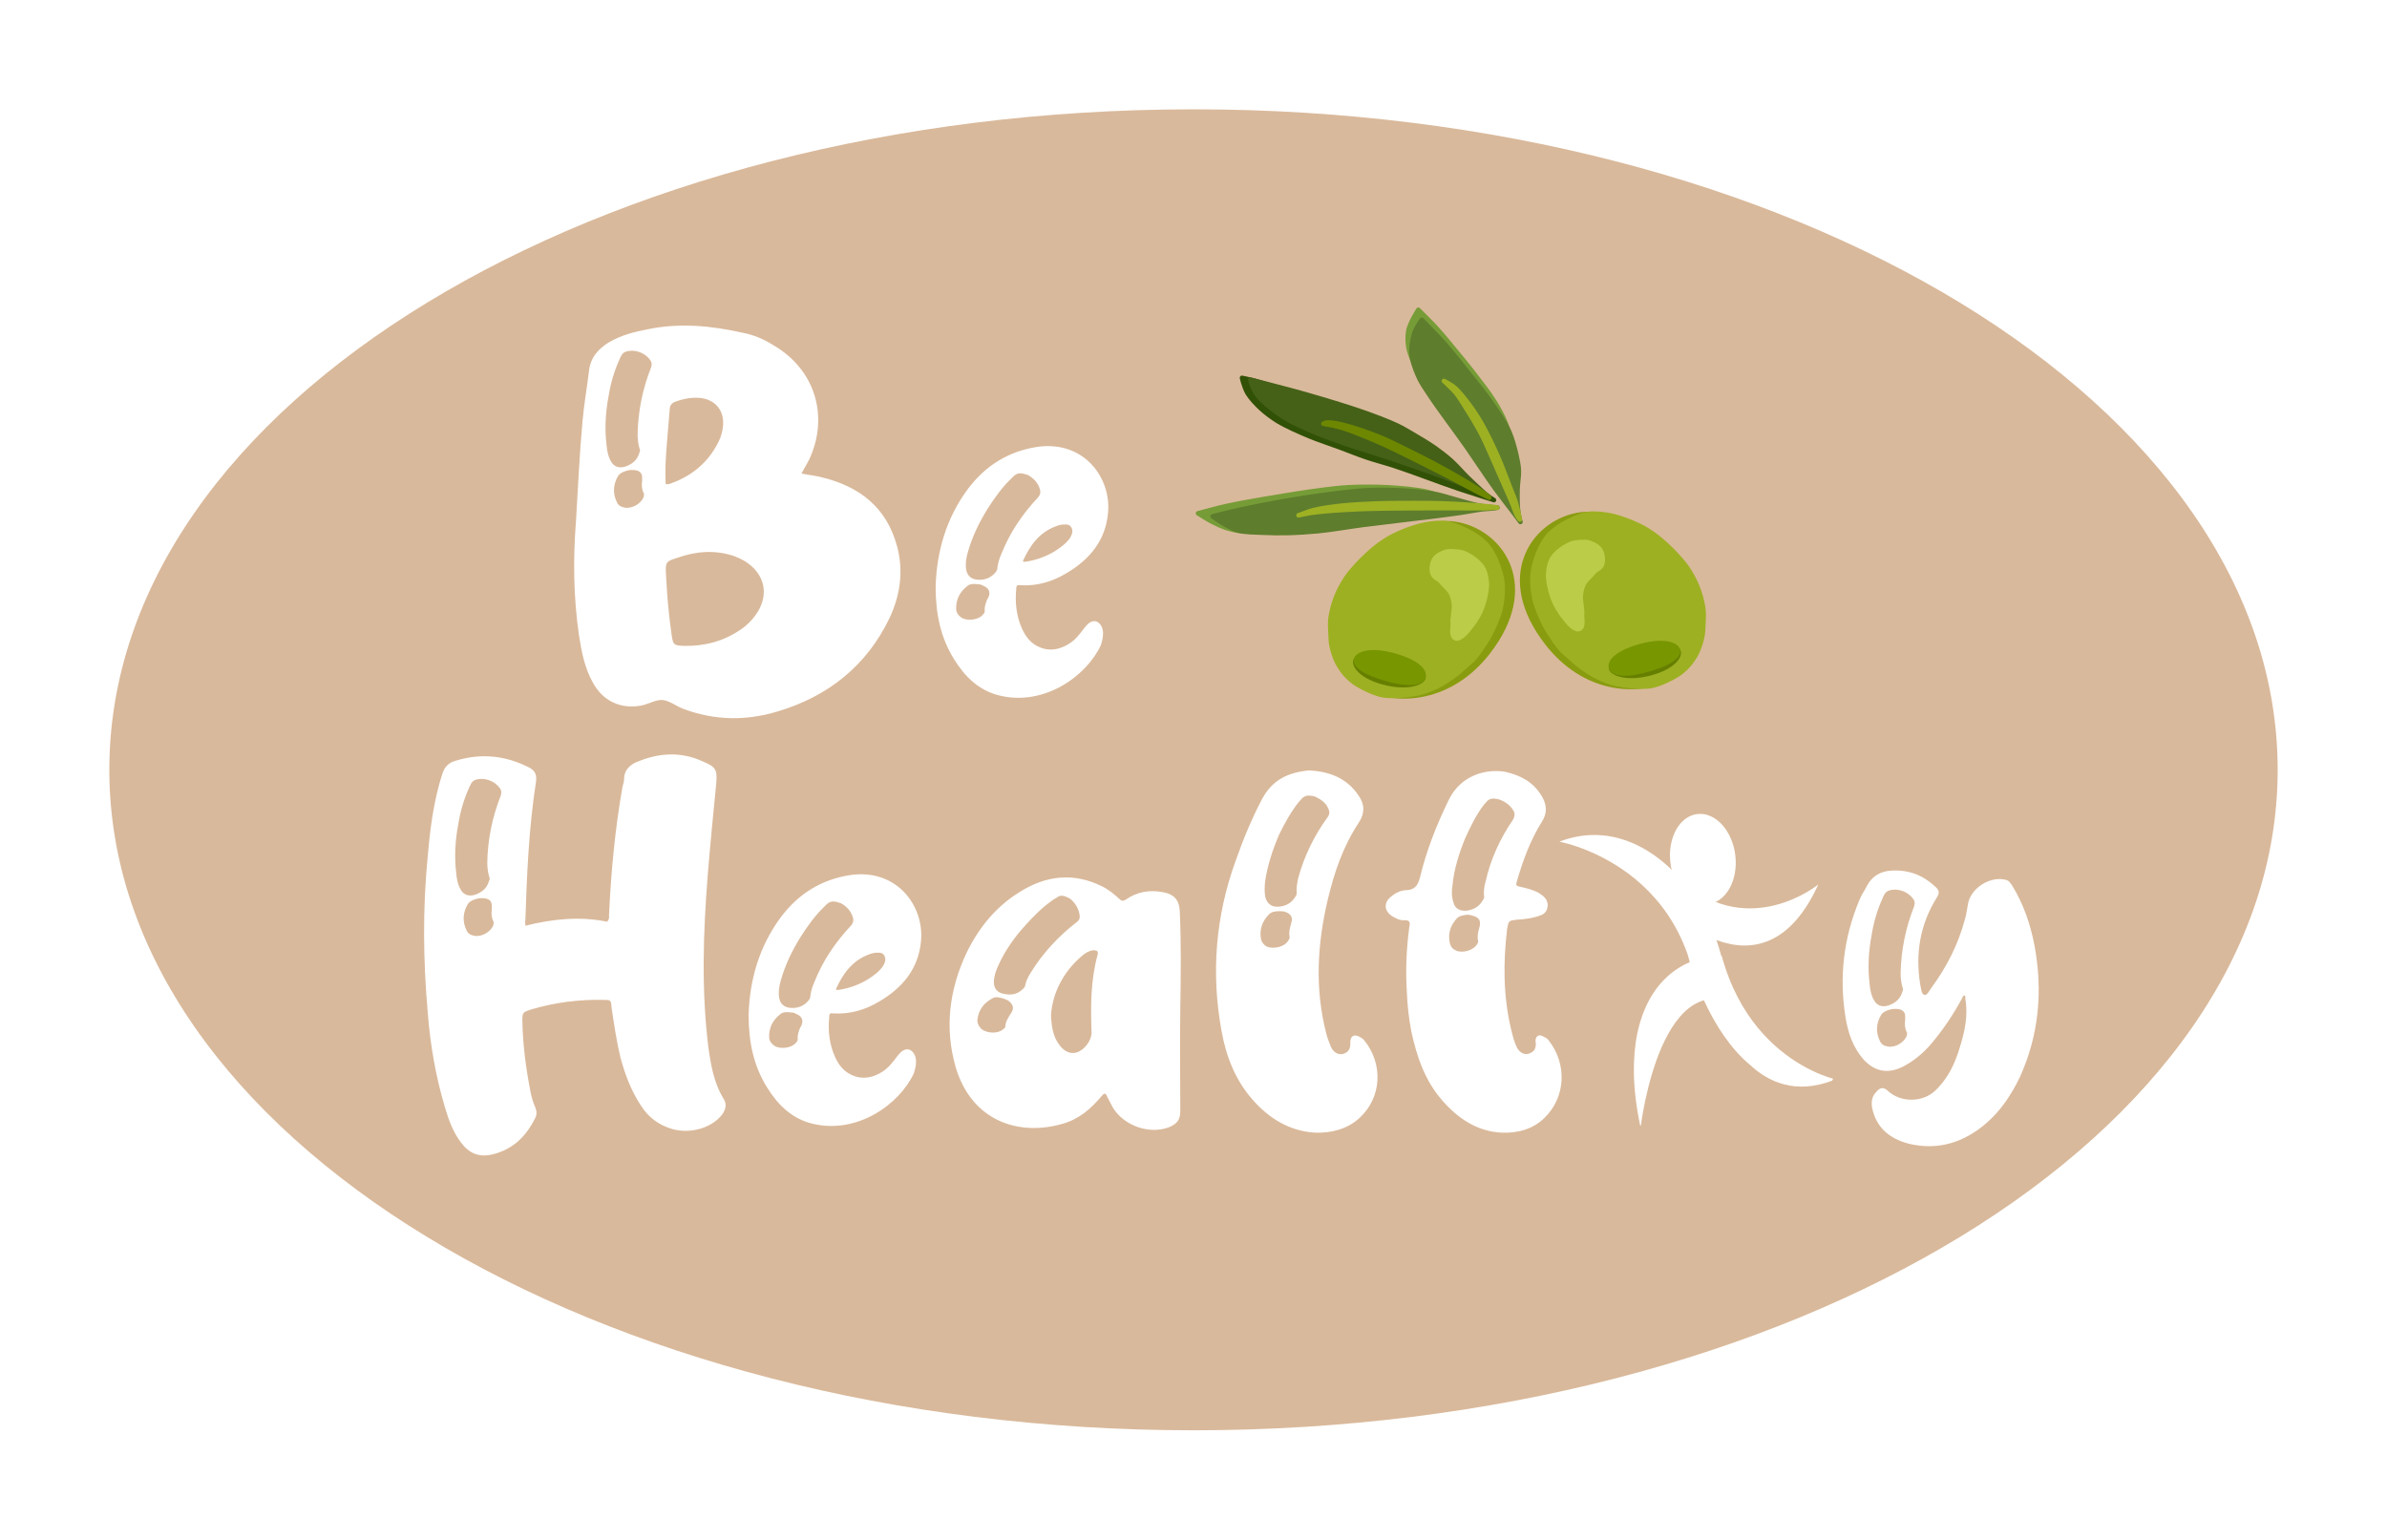 <svg width="524" height="338" viewBox="0 0 524 338" fill="none" xmlns="http://www.w3.org/2000/svg">
<g filter="url(#filter0_if_47_725)">
<path d="M262 314C393.444 314 500 249.081 500 169C500 88.919 393.444 24 262 24C130.556 24 24 88.919 24 169C24 249.081 130.556 314 262 314Z" fill="#D9B99B"/>
</g>
<g filter="url(#filter1_i_47_725)">
<path d="M177.59 99.98C182.1 90.41 178.91 80.07 169.78 74.79C167.69 73.47 165.38 72.48 162.96 72.04C156.14 70.5 149.21 69.84 142.28 71.27C139.31 71.82 136.34 72.59 133.7 74.13C131.39 75.56 129.63 77.43 129.3 80.4C128.86 84.14 128.2 87.77 127.87 91.51C127.21 98.77 126.88 106.14 126.44 113.4C125.78 121.76 125.89 130.12 127.1 138.48C127.65 142 128.31 145.52 130.07 148.71C132.27 152.89 136.23 154.76 140.85 153.88C142.39 153.55 144.04 152.56 145.47 152.67C147.12 152.89 148.55 154.1 150.09 154.65C156.91 157.18 163.73 157.29 170.66 155.2C181.77 151.9 190.24 145.19 195.3 134.63C197.61 129.68 198.38 124.4 196.95 119.01C194.64 110.32 188.59 105.7 180.12 103.72C178.8 103.39 177.48 103.28 175.94 102.95L177.59 99.98ZM146.24 125.83C146.02 122.31 146.02 122.31 148.77 121.43C152.84 120 157.02 119.67 161.2 121.1C162.3 121.54 163.29 121.98 164.17 122.64C167.8 125.28 168.68 129.24 166.48 133.09C165.49 134.74 164.17 136.17 162.52 137.27C158.78 139.8 154.6 140.9 150.09 140.79C147.89 140.68 147.78 140.57 147.45 138.48C147.12 136.28 146.9 134.19 146.68 131.99C146.46 129.79 146.35 127.48 146.24 125.83ZM146.13 105.26C145.91 100.97 146.35 97.01 146.68 92.94L147.01 88.98C147.01 87.99 147.45 87.44 148.44 87.11C149.98 86.56 151.63 86.23 153.39 86.34C157.02 86.56 159.22 89.2 158.67 92.94C158.56 93.71 158.34 94.48 158.12 95.14C155.92 100.2 152.07 103.5 146.9 105.26C146.68 105.37 146.46 105.26 146.13 105.26ZM138.98 76C140.3 76.11 141.62 76.66 142.61 77.87C143.05 78.42 143.16 78.86 142.94 79.63C141.07 84.36 140.08 89.2 139.97 94.26C139.97 95.36 140.08 96.46 140.41 97.56C140.63 97.89 140.41 98.22 140.3 98.55C139.86 99.98 138.87 100.86 137.33 101.41C136.01 101.85 134.8 101.52 134.14 100.31C133.48 99.21 133.26 97.89 133.15 96.68C132.71 93.05 132.93 89.53 133.59 86.01C134.03 83.26 134.8 80.51 136.01 77.87C136.01 77.76 136.12 77.54 136.23 77.43C136.67 76.22 137.55 76 138.98 76ZM140.96 104.16V104.6C140.85 105.48 140.85 106.36 141.29 107.24C141.51 107.57 141.29 107.9 141.29 108.12C140.74 109.55 138.76 110.76 137.11 110.43C136.34 110.32 135.79 109.99 135.46 109.33C134.47 107.35 134.58 105.37 135.68 103.5C136.12 102.84 136.89 102.51 137.77 102.29C138.1 102.18 138.54 102.18 138.87 102.18C140.41 102.18 141.07 102.84 140.96 104.16ZM205.393 127.81C205.393 133.75 206.493 139.03 209.463 143.76C211.773 147.5 214.853 150.58 219.363 151.68C229.153 154.1 238.503 147.5 241.693 140.57C241.913 139.8 242.133 139.03 242.133 138.26C242.243 136.94 241.583 135.73 240.593 135.4C239.383 135.18 238.723 136.06 238.063 136.83C237.073 138.15 236.083 139.47 234.653 140.35C232.673 141.56 230.473 142.11 228.053 141.01C226.293 140.24 225.193 138.81 224.423 137.16C223.103 134.3 222.773 131.22 223.103 128.14C223.103 127.48 223.433 127.37 223.983 127.48C227.613 127.7 231.023 126.71 234.103 124.84C239.163 121.87 242.683 117.69 243.233 111.64C244.003 104.05 238.063 95.58 227.613 97.12C221.343 98.11 216.393 101.19 212.543 106.25C207.703 112.74 205.613 120.11 205.393 127.81ZM224.533 122.2C226.073 118.79 228.163 115.82 231.903 114.5C232.343 114.28 232.783 114.28 233.113 114.17C233.883 114.17 234.763 113.95 235.203 114.83C235.643 115.6 235.313 116.37 234.873 117.14C233.993 118.35 232.783 119.23 231.573 120C229.593 121.21 227.393 121.98 225.193 122.31C224.973 122.31 224.863 122.42 224.533 122.2ZM225.633 103.28C226.843 103.94 227.833 104.93 228.273 106.36C228.493 107.02 228.383 107.57 227.943 108.12C224.423 111.86 221.673 115.93 219.803 120.66C219.363 121.65 219.033 122.75 218.923 123.85C218.923 124.18 218.703 124.4 218.483 124.73C217.493 125.83 216.283 126.38 214.633 126.27C213.203 126.16 212.323 125.39 212.103 124.07C211.883 122.75 212.103 121.54 212.433 120.33C213.423 116.81 214.963 113.62 216.833 110.65C218.373 108.23 220.023 105.92 222.113 103.94C222.223 103.83 222.333 103.72 222.443 103.61C223.433 102.62 224.313 102.84 225.633 103.28ZM216.943 130.23L216.723 130.56C216.393 131.44 216.063 132.21 216.173 133.2C216.173 133.53 215.953 133.75 215.733 133.97C214.853 135.07 212.433 135.4 211.113 134.63C210.453 134.19 210.013 133.64 209.903 132.87C209.793 130.67 210.673 128.91 212.433 127.59C212.983 127.15 213.863 127.15 214.633 127.26C215.073 127.26 215.513 127.37 215.843 127.59C217.163 128.14 217.493 129.02 216.943 130.23Z" fill="white"/>
</g>
<g filter="url(#filter2_i_47_725)">
<path d="M115.33 202.23C115.33 201.68 115.22 201.35 115.33 201.02C115.66 190.9 116.1 180.78 117.64 170.77C117.86 169.34 117.64 168.35 116.32 167.58C111.04 164.83 105.54 164.28 99.93 166.04C98.39 166.48 97.51 167.47 97.07 169.01C96.85 169.67 96.63 170.44 96.41 171.21C94.98 176.49 94.32 181.88 93.88 187.16C92.78 198.49 92.89 209.82 93.88 221.04C94.43 228.3 95.64 235.34 97.73 242.27C98.5 244.91 99.49 247.55 101.14 249.75C103.01 252.28 105.21 253.16 108.29 252.39C112.58 251.29 115.44 248.54 117.42 244.58C117.86 243.81 117.86 243.04 117.53 242.16C116.98 240.95 116.65 239.74 116.43 238.53C115.44 233.47 114.78 228.41 114.67 223.24C114.67 221.26 114.67 221.26 116.65 220.6C121.82 219.06 127.1 218.4 132.49 218.51C134.03 218.51 134.14 218.51 134.25 220.16C134.8 223.9 135.35 227.64 136.23 231.27C137.22 234.9 138.54 238.42 140.63 241.61C142.28 244.25 144.59 246.01 147.67 246.89C151.74 247.99 156.47 246.56 158.67 243.48C159.33 242.38 159.55 241.39 158.89 240.29C156.69 236.77 156.03 232.7 155.48 228.74C153.94 216.09 154.38 203.55 155.37 191.01C155.92 184.3 156.58 177.59 157.24 170.88C157.46 168.02 157.13 167.36 154.49 166.26C149.87 164.06 145.14 164.17 140.41 166.04C138.43 166.7 137 167.91 137 170.11C137 170.66 136.78 171.1 136.67 171.65C135.02 180.89 134.14 190.35 133.7 199.81C133.7 200.25 133.81 200.8 133.26 201.35C127.43 200.14 121.49 200.69 115.33 202.23ZM105.98 170C107.3 170.11 108.62 170.66 109.61 171.87C110.05 172.42 110.16 172.86 109.94 173.63C108.07 178.36 107.08 183.2 106.97 188.26C106.97 189.36 107.08 190.46 107.41 191.56C107.63 191.89 107.41 192.22 107.3 192.55C106.86 193.98 105.87 194.86 104.33 195.41C103.01 195.85 101.8 195.52 101.14 194.31C100.48 193.21 100.26 191.89 100.15 190.68C99.71 187.05 99.93 183.53 100.59 180.01C101.03 177.26 101.8 174.51 103.01 171.87C103.01 171.76 103.12 171.54 103.23 171.43C103.67 170.22 104.55 170 105.98 170ZM107.96 198.16V198.6C107.85 199.48 107.85 200.36 108.29 201.24C108.51 201.57 108.29 201.9 108.29 202.12C107.74 203.55 105.76 204.76 104.11 204.43C103.34 204.32 102.79 203.99 102.46 203.33C101.47 201.35 101.58 199.37 102.68 197.5C103.12 196.84 103.89 196.51 104.77 196.29C105.1 196.18 105.54 196.18 105.87 196.18C107.41 196.18 108.07 196.84 107.96 198.16ZM164.337 221.81C164.337 227.75 165.437 233.03 168.407 237.76C170.717 241.5 173.797 244.58 178.307 245.68C188.097 248.1 197.447 241.5 200.637 234.57C200.857 233.8 201.077 233.03 201.077 232.26C201.187 230.94 200.527 229.73 199.537 229.4C198.327 229.18 197.667 230.06 197.007 230.83C196.017 232.15 195.027 233.47 193.597 234.35C191.617 235.56 189.417 236.11 186.997 235.01C185.237 234.24 184.137 232.81 183.367 231.16C182.047 228.3 181.717 225.22 182.047 222.14C182.047 221.48 182.377 221.37 182.927 221.48C186.557 221.7 189.967 220.71 193.047 218.84C198.107 215.87 201.627 211.69 202.177 205.64C202.947 198.05 197.007 189.58 186.557 191.12C180.287 192.11 175.337 195.19 171.487 200.25C166.647 206.74 164.557 214.11 164.337 221.81ZM183.477 216.2C185.017 212.79 187.107 209.82 190.847 208.5C191.287 208.28 191.727 208.28 192.057 208.17C192.827 208.17 193.707 207.95 194.147 208.83C194.587 209.6 194.257 210.37 193.817 211.14C192.937 212.35 191.727 213.23 190.517 214C188.537 215.21 186.337 215.98 184.137 216.31C183.917 216.31 183.807 216.42 183.477 216.2ZM184.577 197.28C185.787 197.94 186.777 198.93 187.217 200.36C187.437 201.02 187.327 201.57 186.887 202.12C183.367 205.86 180.617 209.93 178.747 214.66C178.307 215.65 177.977 216.75 177.867 217.85C177.867 218.18 177.647 218.4 177.427 218.73C176.437 219.83 175.227 220.38 173.577 220.27C172.147 220.16 171.267 219.39 171.047 218.07C170.827 216.75 171.047 215.54 171.377 214.33C172.367 210.81 173.907 207.62 175.777 204.65C177.317 202.23 178.967 199.92 181.057 197.94C181.167 197.83 181.277 197.72 181.387 197.61C182.377 196.62 183.257 196.84 184.577 197.28ZM175.887 224.23L175.667 224.56C175.337 225.44 175.007 226.21 175.117 227.2C175.117 227.53 174.897 227.75 174.677 227.97C173.797 229.07 171.377 229.4 170.057 228.63C169.397 228.19 168.957 227.64 168.847 226.87C168.737 224.67 169.617 222.91 171.377 221.59C171.927 221.15 172.807 221.15 173.577 221.26C174.017 221.26 174.457 221.37 174.787 221.59C176.107 222.14 176.437 223.02 175.887 224.23ZM259.098 220.71C259.208 213.45 259.318 206.19 258.988 199.04C258.878 196.62 257.778 195.3 255.248 194.86C252.388 194.31 249.638 194.75 247.108 196.51C246.558 196.84 246.228 196.84 245.788 196.4C244.578 195.3 243.258 194.2 241.828 193.54C235.558 190.46 229.508 191.23 223.788 194.86C218.618 198.05 214.878 202.67 212.238 208.06C208.388 216.2 207.288 224.67 209.818 233.36C213.338 245.13 223.678 248.54 233.358 245.68C236.878 244.69 239.518 242.38 241.828 239.63C242.378 238.97 242.708 238.86 243.038 239.74C243.478 240.62 243.918 241.39 244.358 242.27C246.888 246.23 252.388 248.1 256.678 246.45C258.438 245.68 259.098 244.8 259.098 242.93C259.098 235.45 258.988 228.08 259.098 220.71ZM230.718 221.81C231.048 217.19 233.248 212.46 237.538 208.83C238.308 208.17 239.078 207.73 239.958 207.62C240.728 207.62 241.168 207.73 240.948 208.61C239.408 214.22 239.408 219.94 239.628 225.66C239.628 227.42 238.088 229.51 236.328 230.06C234.898 230.5 233.358 229.73 232.258 227.97C231.378 226.65 230.828 224.89 230.718 221.81ZM234.898 196.29C235.998 197.17 236.768 198.38 236.988 199.81C237.098 200.47 236.988 201.02 236.328 201.46C232.368 204.54 228.958 208.17 226.318 212.46C225.658 213.45 225.218 214.44 224.998 215.54C224.888 215.87 224.558 216.09 224.338 216.31C223.238 217.3 221.918 217.52 220.378 217.19C218.948 216.97 218.178 215.98 218.178 214.66C218.178 213.34 218.618 212.13 219.168 210.92C220.598 207.73 222.688 204.76 225.108 202.12C226.978 200.03 228.958 198.05 231.378 196.4C231.488 196.29 231.598 196.29 231.818 196.18C232.808 195.3 233.688 195.63 234.898 196.29ZM221.918 221.48L221.698 221.81C221.258 222.58 220.708 223.35 220.708 224.34C220.708 224.67 220.378 224.78 220.158 225C219.058 225.99 216.638 225.88 215.428 224.89C214.878 224.34 214.548 223.68 214.548 223.02C214.768 220.71 215.978 219.17 217.848 218.18C218.508 217.74 219.388 217.96 220.158 218.18C220.598 218.29 220.928 218.51 221.258 218.62C222.468 219.5 222.688 220.38 221.918 221.48ZM287.402 168.13C282.562 168.57 279.262 170.33 277.062 174.4C274.752 178.8 272.882 183.31 271.232 188.04C266.832 200.14 265.842 212.68 268.152 225.33C269.142 230.83 271.122 236 274.862 240.29C278.492 244.47 283.002 247.33 288.722 247.66C292.242 247.77 295.762 246.89 298.402 244.47C303.352 239.96 303.682 232.59 299.502 227.42C299.172 226.98 298.732 226.76 298.292 226.54C297.192 225.99 296.422 226.54 296.422 227.75C296.532 229.29 295.982 230.06 294.772 230.39C293.782 230.61 292.682 230.06 292.132 228.74C291.802 227.86 291.362 226.87 291.142 225.88C288.612 216.09 289.162 206.3 291.472 196.51C292.902 190.46 294.882 184.74 298.292 179.57C299.612 177.59 299.612 175.61 298.292 173.74C295.652 169.67 291.582 168.35 287.402 168.13ZM288.612 173.85C289.822 174.4 291.032 175.17 291.582 176.49C291.912 177.15 291.912 177.7 291.472 178.36C288.502 182.43 286.302 186.94 284.982 191.78C284.762 192.88 284.542 193.98 284.652 195.08C284.652 195.52 284.432 195.74 284.212 196.07C283.442 197.28 282.232 197.94 280.692 198.05C279.262 198.16 278.272 197.5 277.832 196.18C277.502 194.97 277.612 193.65 277.722 192.44C278.272 188.92 279.372 185.51 280.802 182.21C282.012 179.68 283.442 177.15 285.202 174.95C285.312 174.84 285.422 174.73 285.532 174.62C286.302 173.52 287.292 173.52 288.612 173.85ZM283.442 201.68L283.332 202.12C283.112 202.89 282.892 203.77 283.112 204.76C283.112 205.09 282.892 205.31 282.782 205.53C282.012 206.85 279.702 207.4 278.162 206.85C277.502 206.52 277.062 205.97 276.842 205.31C276.402 203.11 277.062 201.24 278.602 199.7C279.152 199.15 280.032 199.04 280.802 199.04C281.242 199.04 281.682 199.04 282.012 199.15C283.442 199.59 283.882 200.47 283.442 201.68ZM339.978 227.42C339.758 227.09 339.428 226.87 338.988 226.65C338.548 226.43 338.108 226.1 337.558 226.43C337.118 226.76 337.008 227.31 337.118 227.86C337.228 228.74 337.008 229.51 336.348 229.95C335.138 230.83 333.818 230.39 333.048 229.07C332.388 227.75 332.058 226.32 331.728 225C329.968 217.63 329.968 210.26 330.848 202.89C331.178 201.13 331.178 201.13 332.938 200.91C334.808 200.8 336.678 200.58 338.548 199.81C339.318 199.37 339.648 198.82 339.758 197.83C339.758 196.4 338.878 195.74 337.888 195.08C336.568 194.31 335.028 193.98 333.598 193.65C332.938 193.54 332.718 193.32 332.938 192.66C334.258 188.04 335.908 183.53 338.438 179.46C339.758 177.48 339.538 175.61 338.438 173.74C336.568 170.66 333.818 169.23 330.518 168.46C326.338 167.69 320.618 169.12 317.978 174.73C315.338 180.12 313.138 185.73 311.708 191.67C311.268 193.32 310.608 194.31 308.848 194.42C307.418 194.42 306.208 195.08 305.108 196.07C303.788 197.28 303.898 198.93 305.438 200.03C306.318 200.58 307.308 201.13 308.408 201.02C309.398 201.02 309.618 201.46 309.398 202.34C308.738 207.18 308.518 212.02 308.848 216.97C308.958 219.83 309.288 222.69 309.838 225.55C311.048 231.05 312.808 236.22 316.548 240.51C320.068 244.58 324.358 247.44 329.748 247.66C333.268 247.77 336.568 246.89 339.098 244.36C343.718 239.85 344.048 232.59 339.978 227.42ZM329.088 174.51C330.408 174.95 331.618 175.83 332.278 177.04C332.608 177.7 332.498 178.25 332.168 178.91C329.308 183.09 327.218 187.6 326.118 192.55C325.788 193.65 325.678 194.75 325.788 195.85C325.898 196.18 325.568 196.51 325.458 196.73C324.688 198.05 323.478 198.71 321.938 198.93C320.508 199.04 319.408 198.49 319.078 197.17C318.638 195.85 318.638 194.64 318.858 193.32C319.188 189.8 320.288 186.39 321.608 183.09C322.818 180.45 324.028 177.92 325.788 175.61C325.898 175.5 326.008 175.39 326.118 175.28C326.888 174.18 327.768 174.18 329.088 174.51ZM324.798 202.45L324.688 202.89C324.468 203.66 324.248 204.54 324.468 205.53C324.578 205.86 324.358 206.08 324.248 206.3C323.478 207.62 321.168 208.28 319.738 207.73C318.968 207.4 318.528 206.96 318.308 206.19C317.758 203.99 318.418 202.12 319.848 200.58C320.398 200.03 321.278 199.92 322.158 199.81C322.488 199.81 322.928 199.92 323.258 200.03C324.688 200.36 325.128 201.13 324.798 202.45ZM431.206 217.52C431.536 217.63 431.426 217.96 431.426 218.18C432.086 221.92 431.316 225.44 430.216 228.96C429.116 232.59 427.576 235.89 424.716 238.53C421.966 241.06 417.236 241.06 414.486 238.53C413.606 237.65 412.726 237.65 411.956 238.64C410.966 239.63 410.746 240.73 410.966 242.16C411.846 246.56 414.816 248.98 418.996 250.08C425.376 251.62 431.096 249.86 436.046 245.57C439.236 242.82 441.546 239.3 443.416 235.45C447.596 226.21 448.476 216.53 446.606 206.52C445.726 201.9 444.186 197.39 441.656 193.32C441.326 192.88 441.106 192.44 440.556 192.22C437.036 191.12 432.416 193.98 431.976 197.72C431.756 198.82 431.646 199.92 431.316 200.91C429.886 206.3 427.356 211.25 424.056 215.76C423.616 216.31 423.066 217.63 422.406 217.41C421.746 217.19 421.746 215.98 421.526 215.1C420.426 208.28 421.526 201.9 425.156 196.07C425.816 195.08 425.706 194.42 424.936 193.76C422.186 191.12 418.996 189.91 415.256 190.13C412.836 190.24 410.966 191.34 409.866 193.43C409.316 194.53 408.656 195.41 408.216 196.51C404.696 204.87 403.706 213.45 405.136 222.36C405.686 225.77 406.786 228.96 409.096 231.6C411.516 234.24 414.376 234.79 417.566 233.25C419.986 232.04 421.966 230.39 423.726 228.41C426.366 225.33 428.676 221.92 430.656 218.29C430.766 218.07 430.876 217.63 431.206 217.52ZM416.246 194.31C417.566 194.42 418.886 194.97 419.876 196.18C420.316 196.73 420.426 197.17 420.206 197.94C418.336 202.67 417.346 207.51 417.236 212.57C417.236 213.67 417.346 214.77 417.676 215.87C417.896 216.2 417.676 216.53 417.566 216.86C417.126 218.29 416.136 219.17 414.596 219.72C413.276 220.16 412.066 219.83 411.406 218.62C410.746 217.52 410.526 216.2 410.416 214.99C409.976 211.36 410.196 207.84 410.856 204.32C411.296 201.57 412.066 198.82 413.276 196.18C413.276 196.07 413.386 195.85 413.496 195.74C413.936 194.53 414.816 194.31 416.246 194.31ZM418.226 222.47V222.91C418.116 223.79 418.116 224.67 418.556 225.55C418.776 225.88 418.556 226.21 418.556 226.43C418.006 227.86 416.026 229.07 414.376 228.74C413.606 228.63 413.056 228.3 412.726 227.64C411.736 225.66 411.846 223.68 412.946 221.81C413.386 221.15 414.156 220.82 415.036 220.6C415.366 220.49 415.806 220.49 416.136 220.49C417.676 220.49 418.336 221.15 418.226 222.47Z" fill="white"/>
</g>
<g filter="url(#filter3_i_47_725)">
<path d="M380.942 186.798C381.586 192.257 378.916 197.038 374.981 197.475C371.044 197.912 367.331 193.839 366.687 188.38C366.043 182.919 368.711 178.14 372.648 177.703C376.584 177.267 380.298 181.338 380.942 186.798Z" fill="white"/>
<path d="M395.448 232.792C398.686 234.681 401.345 235.526 402.424 235.82C402.389 235.881 402.354 235.943 402.319 236.004C402.31 236.02 402.3 236.035 402.291 236.051C402.253 236.119 402.213 236.186 402.174 236.252C398.307 237.705 394.842 237.87 391.75 237.086C388.914 236.366 386.393 234.847 384.169 232.787C379.947 229.263 376.549 224.068 374.048 218.591C367.412 220.517 363.735 230.21 361.855 237.644C360.83 241.697 360.34 245.079 360.197 246.166C360.146 246.13 360.097 246.094 360.048 246.056C359.182 241.957 358.743 238.173 358.677 234.717C358.429 221.757 363.433 213.404 370.947 210.23C370.775 209.644 370.615 209.064 370.467 208.49L370.46 208.493C365.75 195.113 355.632 188.752 348.899 185.896C345.055 184.265 342.315 183.776 342.315 183.776C345.057 182.719 347.742 182.263 350.331 182.308C357.819 182.433 364.51 186.729 369.512 192.662C384.28 205.317 399.159 193.179 399.159 193.179C393.075 206.505 384.609 208.28 376.795 205.379C377.159 206.405 377.474 207.43 377.737 208.448L377.742 208.446C377.772 208.562 377.803 208.679 377.834 208.794C377.854 208.793 377.874 208.792 377.894 208.792L377.933 208.97L377.988 208.948C381.654 222.395 389.521 229.339 395.448 232.792Z" fill="white"/>
</g>
<path fill-rule="evenodd" clip-rule="evenodd" d="M315.272 71.986C314.15 70.76 312.526 69.196 311.349 68C311.349 68 310.308 69.708 309.957 70.468C309.661 71.109 309.277 71.977 309.156 72.65C308.95 73.798 308.999 75.366 309.24 76.51C309.568 78.063 310.456 80.085 311.349 81.508C311.935 82.442 312.975 83.59 313.795 84.418C317.476 88.135 322.494 93.273 327.627 95.844C328.73 96.396 330.476 96.749 331.697 97.137C331.341 95.849 331.008 94.103 330.51 92.841C329.944 91.407 328.925 89.555 328.083 88.199C326.809 86.146 324.743 83.547 323.231 81.587C322.219 80.276 320.807 78.556 319.742 77.269C318.424 75.673 316.688 73.534 315.272 71.986Z" fill="#769C37"/>
<path d="M311.349 68C312.526 69.196 314.15 70.76 315.272 71.986C316.688 73.534 318.424 75.673 319.742 77.269C320.807 78.556 322.219 80.276 323.231 81.587C324.743 83.547 326.809 86.146 328.083 88.199C328.925 89.555 329.944 91.407 330.51 92.841C331.008 94.103 331.341 95.849 331.697 97.137C330.476 96.749 328.73 96.396 327.627 95.844C322.494 93.273 317.476 88.135 313.795 84.418C312.975 83.59 311.935 82.442 311.349 81.508C310.456 80.085 309.568 78.063 309.24 76.51C308.999 75.366 308.95 73.798 309.156 72.65C309.277 71.977 309.661 71.109 309.957 70.468C310.308 69.708 311.349 68 311.349 68Z" stroke="#769C37" stroke-linecap="round" stroke-linejoin="round"/>
<path fill-rule="evenodd" clip-rule="evenodd" d="M272.912 83.957C272.814 83.658 272.729 83.252 272.65 82.949C272.651 82.949 274.598 83.37 275.414 83.593C279.726 84.775 285.306 86.686 289.419 88.215C292.95 89.528 297.637 91.342 300.921 92.977C305.533 95.273 311.067 98.972 315.347 101.605C317.197 102.743 319.655 104.27 321.454 105.452C322.597 106.203 324.06 107.255 325.198 108.009C326.016 108.552 327.131 109.255 327.959 109.789C325.618 109.034 322.478 108.059 320.154 107.274C315.888 105.834 310.345 103.673 306.058 102.266C304.221 101.664 301.696 100.996 299.87 100.376C298.103 99.776 295.826 98.852 294.088 98.208C292.095 97.469 289.369 96.583 287.428 95.768C285.265 94.86 282.382 93.612 280.459 92.438C279.224 91.685 277.72 90.544 276.721 89.616C275.74 88.703 274.535 87.404 273.883 86.339C273.468 85.66 273.149 84.683 272.912 83.957Z" fill="#315106"/>
<path d="M272.65 82.949C272.729 83.252 272.814 83.658 272.912 83.957C273.149 84.683 273.468 85.66 273.883 86.339C274.535 87.404 275.74 88.703 276.721 89.616C277.72 90.544 279.224 91.685 280.459 92.438C282.382 93.612 285.265 94.86 287.428 95.768C289.369 96.583 292.095 97.469 294.088 98.208C295.826 98.852 298.103 99.776 299.87 100.376C301.696 100.996 304.221 101.664 306.058 102.266C310.345 103.673 315.888 105.834 320.154 107.274C322.478 108.059 325.618 109.034 327.959 109.789C327.131 109.255 326.016 108.552 325.198 108.009C324.06 107.255 322.597 106.203 321.454 105.452C319.655 104.27 317.197 102.743 315.347 101.605C311.067 98.972 305.533 95.273 300.921 92.977C297.637 91.342 292.95 89.528 289.419 88.215C285.306 86.686 279.726 84.775 275.414 83.593C274.598 83.37 272.651 82.949 272.65 82.949Z" stroke="#315106" stroke-linecap="round" stroke-linejoin="round"/>
<path fill-rule="evenodd" clip-rule="evenodd" d="M269.074 111.124C267.228 111.537 264.822 112.22 263 112.69C263 112.69 265.032 113.995 265.974 114.483C266.894 114.959 268.163 115.564 269.189 115.9C269.98 116.159 271.087 116.44 271.942 116.533C274.097 116.767 277.027 116.477 279.195 116.322C287.101 115.755 297.598 114.478 305.301 113.03C308.395 112.448 312.586 111.681 315.42 110.582C316.133 110.305 316.959 109.78 317.619 109.437C316.335 109.002 314.687 108.296 313.34 107.987C310.812 107.407 307.265 107.133 304.629 106.982C302.01 106.831 298.494 106.842 295.875 106.982C294.205 107.07 291.997 107.338 290.346 107.547C286.51 108.032 281.438 108.866 277.645 109.517C275.061 109.961 271.614 110.557 269.074 111.124Z" fill="#769C37"/>
<path d="M263 112.69C264.822 112.22 267.228 111.537 269.074 111.124C271.614 110.557 275.061 109.961 277.645 109.517C281.438 108.866 286.51 108.032 290.346 107.547C291.997 107.338 294.205 107.07 295.875 106.982C298.494 106.842 302.01 106.831 304.629 106.982C307.265 107.133 310.812 107.407 313.34 107.987C314.687 108.296 316.335 109.002 317.619 109.437C316.959 109.78 316.133 110.305 315.42 110.582C312.586 111.681 308.395 112.448 305.301 113.03C297.598 114.478 287.101 115.755 279.195 116.322C277.027 116.477 274.097 116.767 271.942 116.533C271.087 116.44 269.98 116.159 269.189 115.9C268.163 115.564 266.894 114.959 265.974 114.483C265.032 113.995 263 112.69 263 112.69Z" stroke="#769C37" stroke-linecap="round" stroke-linejoin="round"/>
<path fill-rule="evenodd" clip-rule="evenodd" d="M317.171 75.533C315.728 73.898 313.63 71.809 312.112 70.213C312.112 70.213 310.985 71.854 310.681 72.608C310.22 73.748 309.925 75.34 309.855 76.531C309.816 77.194 309.886 78.084 310.02 78.74C310.301 80.109 310.993 81.895 311.627 83.196C312.079 84.126 312.881 85.306 313.463 86.195C315.88 89.882 319.523 94.636 322.066 98.276C323.947 100.969 326.317 104.614 328.25 107.286C329.494 109.005 331.268 111.25 332.549 112.954C332.916 113.443 333.402 114.098 333.768 114.587C333.632 114.003 333.399 113.229 333.315 112.639C333.096 111.086 333.111 108.996 333.138 107.434C333.16 106.157 333.487 104.46 333.421 103.184C333.372 102.214 333.117 100.929 332.896 99.972C332.525 98.367 331.968 96.222 331.268 94.679C330.347 92.652 328.572 90.105 327.251 88.206C325.932 86.309 323.939 83.877 322.479 82.04C320.917 80.074 318.856 77.441 317.171 75.533Z" fill="#5E7D2D"/>
<path d="M312.112 70.213C313.63 71.809 315.728 73.898 317.171 75.533C318.856 77.441 320.917 80.074 322.479 82.04C323.939 83.877 325.932 86.309 327.251 88.206C328.572 90.105 330.347 92.652 331.268 94.679C331.968 96.222 332.525 98.367 332.896 99.972C333.117 100.929 333.372 102.214 333.421 103.184C333.487 104.46 333.16 106.157 333.138 107.434C333.111 108.996 333.096 111.086 333.315 112.639C333.399 113.229 333.632 114.003 333.768 114.587C333.402 114.098 332.916 113.443 332.549 112.954C331.268 111.25 329.494 109.005 328.25 107.286C326.317 104.614 323.947 100.969 322.066 98.276C319.523 94.636 315.88 89.882 313.463 86.195C312.881 85.306 312.079 84.126 311.627 83.196C310.993 81.895 310.301 80.109 310.02 78.74C309.886 78.084 309.816 77.194 309.855 76.531C309.925 75.34 310.22 73.748 310.681 72.608C310.985 71.854 312.112 70.213 312.112 70.213Z" stroke="#5E7D2D" stroke-linecap="round" stroke-linejoin="round"/>
<path fill-rule="evenodd" clip-rule="evenodd" d="M286.732 86.595C283.094 85.547 278.16 84.319 274.486 83.344C274.486 83.344 274.618 84.01 274.722 84.287C275.022 85.085 275.526 86.142 276.098 86.851C277.411 88.481 279.826 90.333 281.757 91.568C283.638 92.771 286.524 94.012 288.674 94.928C290.709 95.795 293.544 96.786 295.669 97.522C298.34 98.447 301.994 99.524 304.683 100.418C307.146 101.237 310.413 102.356 312.847 103.222C314.589 103.842 316.911 104.674 318.62 105.345C320.075 105.916 322.018 106.681 323.405 107.341C324.513 107.868 325.896 108.676 326.964 109.248C326.504 108.838 325.883 108.296 325.43 107.882C324.4 106.941 323.045 105.675 322.06 104.707C321.008 103.674 319.761 102.207 318.65 101.209C317.642 100.304 316.191 99.164 315.044 98.358C313.619 97.356 311.568 96.144 310.028 95.242C309.088 94.692 307.839 93.951 306.834 93.471C304.735 92.47 301.749 91.366 299.5 90.568C295.751 89.239 290.604 87.71 286.732 86.595Z" fill="#456117"/>
<path d="M274.486 83.344C278.16 84.319 283.094 85.547 286.732 86.595C290.604 87.71 295.751 89.239 299.5 90.568C301.749 91.366 304.735 92.47 306.834 93.471C307.839 93.951 309.088 94.692 310.028 95.242C311.568 96.144 313.619 97.356 315.044 98.358C316.191 99.164 317.642 100.304 318.65 101.209C319.761 102.207 321.008 103.674 322.06 104.707C323.045 105.675 324.4 106.941 325.43 107.882C325.883 108.296 326.504 108.838 326.964 109.248C325.896 108.676 324.513 107.868 323.405 107.341C322.018 106.681 320.075 105.916 318.62 105.345C316.911 104.674 314.589 103.842 312.847 103.222C310.413 102.356 307.146 101.237 304.683 100.418C301.994 99.524 298.34 98.447 295.669 97.522C293.544 96.786 290.709 95.795 288.674 94.928C286.524 94.012 283.638 92.771 281.757 91.568C279.826 90.333 277.411 88.481 276.098 86.851C275.526 86.142 275.022 85.085 274.722 84.287C274.618 84.01 274.486 83.344 274.486 83.344Z" stroke="#456117" stroke-linecap="round" stroke-linejoin="round"/>
<path fill-rule="evenodd" clip-rule="evenodd" d="M269.419 112.539C268.447 112.769 267.17 113.118 266.206 113.366C266.206 113.367 268.032 114.666 268.899 115.143C269.732 115.601 270.867 116.224 271.84 116.482C273.341 116.881 275.522 116.864 277.11 116.944C278.762 117.028 280.973 117.056 282.628 117.017C284.658 116.97 287.363 116.802 289.378 116.604C292.342 116.313 296.232 115.63 299.178 115.246C301.528 114.94 304.67 114.572 307.025 114.286C309.186 114.025 312.073 113.695 314.232 113.423C316.187 113.176 318.794 112.847 320.739 112.559C322.175 112.347 324.061 111.956 325.507 111.784C326.266 111.693 327.299 111.686 328.054 111.575C328.257 111.546 328.521 111.483 328.721 111.443C327.58 111.323 326.038 111.243 324.917 111.044C323.238 110.745 321.111 110.062 319.485 109.63C318.22 109.295 316.575 108.747 315.277 108.493C313.421 108.13 310.874 107.869 308.964 107.74C306.361 107.564 302.862 107.502 300.253 107.625C296.852 107.785 292.368 108.41 289.018 108.878C285.468 109.374 280.772 110.187 277.273 110.859C274.899 111.315 271.754 111.984 269.419 112.539Z" fill="#5E7D2D"/>
<path d="M266.206 113.366C267.17 113.118 268.447 112.769 269.419 112.539C271.754 111.984 274.899 111.315 277.273 110.859C280.772 110.187 285.468 109.374 289.018 108.878C292.368 108.41 296.852 107.785 300.253 107.625C302.862 107.502 306.361 107.564 308.964 107.74C310.874 107.869 313.421 108.13 315.277 108.493C316.575 108.747 318.22 109.295 319.485 109.63C321.111 110.062 323.238 110.745 324.917 111.044C326.038 111.243 327.58 111.323 328.721 111.443C328.521 111.483 328.257 111.546 328.054 111.575C327.299 111.686 326.266 111.693 325.507 111.784C324.061 111.956 322.175 112.347 320.739 112.559C318.794 112.847 316.187 113.176 314.232 113.423C312.073 113.695 309.186 114.025 307.025 114.286C304.67 114.572 301.528 114.94 299.178 115.246C296.232 115.63 292.342 116.313 289.378 116.604C287.363 116.802 284.658 116.97 282.628 117.017C280.973 117.056 278.762 117.028 277.11 116.944C275.522 116.864 273.341 116.881 271.84 116.482C270.867 116.224 269.732 115.601 268.899 115.143C268.032 114.666 266.206 113.366 266.206 113.366Z" stroke="#5E7D2D" stroke-linecap="round" stroke-linejoin="round"/>
<path fill-rule="evenodd" clip-rule="evenodd" d="M319.533 86.182C318.855 85.37 317.739 84.397 316.97 83.633C316.97 83.633 318.521 84.445 319.072 84.886C320.306 85.871 321.484 87.473 322.384 88.644C323.295 89.829 324.362 91.473 325.092 92.727C326.386 94.952 327.825 98.01 328.846 100.314C329.718 102.28 330.68 104.949 331.46 106.937C331.823 107.862 332.362 109.084 332.664 110.02C332.897 110.741 333.124 111.715 333.295 112.445C333.407 112.923 333.63 114.042 333.63 114.042C332.71 113.03 332.362 111.345 331.836 110.185C330.663 107.597 329.195 104.123 328.032 101.533C327.186 99.647 326.13 97.112 325.162 95.26C324.188 93.398 322.713 90.968 321.562 89.164C320.984 88.258 320.244 87.033 319.533 86.182Z" fill="#9DB022"/>
<path d="M316.97 83.633C317.739 84.397 318.855 85.37 319.533 86.182C320.244 87.033 320.984 88.258 321.562 89.164C322.713 90.968 324.188 93.398 325.162 95.26C326.13 97.112 327.186 99.647 328.032 101.533C329.195 104.123 330.663 107.597 331.836 110.185C332.362 111.345 332.71 113.03 333.63 114.042C333.63 114.042 333.407 112.923 333.295 112.445C333.124 111.715 332.897 110.741 332.664 110.02C332.362 109.084 331.823 107.862 331.46 106.937C330.68 104.949 329.718 102.28 328.846 100.314C327.825 98.01 326.386 94.952 325.092 92.727C324.362 91.473 323.295 89.829 322.384 88.644C321.484 87.473 320.306 85.871 319.072 84.886C318.521 84.445 316.97 83.633 316.97 83.633Z" stroke="#9DB022" stroke-linecap="round" stroke-linejoin="round"/>
<path fill-rule="evenodd" clip-rule="evenodd" d="M292.213 93.326C291.709 93.219 291.024 93.115 290.515 93.024C290.515 93.024 290.854 92.838 291.024 92.801C291.477 92.703 292.129 92.765 292.595 92.817C294.113 92.988 296.033 93.579 297.456 94.011C299.476 94.624 302.077 95.609 303.972 96.415C305.044 96.871 306.402 97.566 307.432 98.071C309.592 99.128 312.464 100.546 314.571 101.661C316.329 102.591 318.635 103.872 320.336 104.86C321.386 105.469 322.775 106.293 323.78 106.944C324.606 107.478 325.723 108.183 326.455 108.788C326.609 108.916 326.928 109.24 326.928 109.24C326.963 109.17 326.728 109.156 326.644 109.117C323.858 107.819 320.368 105.832 317.66 104.443C315.7 103.437 313.079 102.103 311.097 101.122C308.827 99.997 305.808 98.486 303.48 97.431C302.402 96.943 300.943 96.32 299.833 95.874C298.345 95.275 296.365 94.46 294.803 93.979C294.044 93.746 293.001 93.494 292.213 93.326Z" fill="#6D8700"/>
<path d="M290.515 93.024C291.024 93.115 291.709 93.219 292.213 93.326C293.001 93.494 294.044 93.746 294.803 93.979C296.365 94.46 298.345 95.275 299.833 95.874C300.943 96.32 302.402 96.943 303.48 97.431C305.808 98.486 308.827 99.997 311.097 101.122C313.079 102.103 315.7 103.437 317.66 104.443C320.368 105.832 323.858 107.819 326.644 109.117C326.728 109.156 326.963 109.17 326.928 109.24C326.928 109.24 326.609 108.916 326.455 108.788C325.723 108.183 324.606 107.478 323.78 106.944C322.775 106.293 321.386 105.469 320.336 104.86C318.635 103.872 316.329 102.591 314.571 101.661C312.464 100.546 309.592 99.128 307.432 98.071C306.402 97.566 305.044 96.871 303.972 96.415C302.077 95.609 299.476 94.624 297.456 94.011C296.033 93.579 294.113 92.988 292.595 92.817C292.129 92.765 291.477 92.703 291.024 92.801C290.854 92.838 290.515 93.024 290.515 93.024Z" stroke="#6D8700" stroke-linecap="round" stroke-linejoin="round"/>
<path fill-rule="evenodd" clip-rule="evenodd" d="M288.332 111.988C287.303 112.25 286.031 112.788 285.045 113.13C285.045 113.13 286.994 112.707 287.848 112.585C290.75 112.172 294.692 111.955 297.64 111.807C301.038 111.635 305.583 111.611 308.989 111.573C312.493 111.535 317.166 111.559 320.67 111.557C322.369 111.555 324.637 111.606 326.335 111.557C327.03 111.536 327.952 111.447 328.647 111.432L328.193 111.328C326.77 111.221 324.887 110.989 323.464 110.883C321.283 110.719 318.368 110.557 316.178 110.489C314.495 110.436 312.248 110.434 310.564 110.435C307.994 110.436 304.566 110.436 301.999 110.535C299.71 110.623 296.654 110.774 294.387 111.028C292.551 111.234 290.09 111.541 288.332 111.988Z" fill="#9EB123"/>
<path d="M285.045 113.13C286.031 112.788 287.303 112.25 288.332 111.988C290.09 111.541 292.551 111.234 294.387 111.028C296.654 110.774 299.71 110.623 301.999 110.535C304.566 110.436 307.994 110.436 310.564 110.435C312.248 110.434 314.495 110.436 316.178 110.489C318.368 110.557 321.283 110.719 323.464 110.883C324.887 110.989 326.77 111.221 328.193 111.328L328.647 111.432C328.657 111.432 328.678 111.432 328.678 111.432C327.952 111.447 327.03 111.536 326.335 111.557C324.637 111.606 322.369 111.555 320.67 111.557C317.166 111.559 312.493 111.535 308.989 111.573C305.583 111.611 301.038 111.635 297.64 111.807C294.692 111.955 290.75 112.172 287.848 112.585C286.994 112.707 285.045 113.13 285.045 113.13Z" stroke="#9EB123" stroke-linecap="round" stroke-linejoin="round"/>
<path fill-rule="evenodd" clip-rule="evenodd" d="M345.96 113.129C353.193 111.621 360.569 116.201 366.841 127.89C373.076 139.51 371.764 146.288 365.438 149.26C359.209 152.186 347.779 151.767 339.542 141.089C328.452 126.712 336.424 115.117 345.96 113.129Z" fill="#899C0F" stroke="#899C0F" stroke-linecap="round" stroke-linejoin="round"/>
<path fill-rule="evenodd" clip-rule="evenodd" d="M348.748 112.825C349.98 112.651 352.137 112.86 353.52 113.154C356.156 113.714 359.46 115.065 361.596 116.352C364.538 118.123 367.626 121.214 369.61 123.621C370.543 124.754 371.494 126.395 372.104 127.646C372.616 128.697 373.123 130.146 373.423 131.242C373.654 132.089 373.881 133.235 373.958 134.098C374.021 134.807 374.009 135.081 373.947 136.466C373.857 138.502 373.863 138.907 373.644 139.937C373.417 141.001 372.964 142.409 372.451 143.416C372.014 144.273 371.276 145.378 370.587 146.137C369.986 146.799 369.066 147.635 368.244 148.147C366.7 149.108 364.124 150.323 362.416 150.609C360.445 150.94 356.948 150.612 354.722 150.132C353.438 149.856 351.846 149.205 350.725 148.659C349.439 148.033 347.9 147.003 346.809 146.195C345.977 145.578 345.014 144.651 344.253 143.984C343.873 143.651 343.344 143.22 342.995 142.868C342.754 142.626 342.663 142.532 342.257 142.026C341.421 140.986 341.312 140.758 340.939 140.203C340.37 139.356 339.617 138.22 339.166 137.334C338.283 135.6 337.23 133.232 336.838 131.399C336.444 129.559 336.242 127.038 336.572 125.191C336.98 122.904 338.077 119.836 339.658 117.856C340.458 116.854 341.941 115.705 343.176 114.992C344.669 114.131 347.134 113.052 348.748 112.825Z" fill="#9DB022" stroke="#9DB022" stroke-linecap="round" stroke-linejoin="round"/>
<path fill-rule="evenodd" clip-rule="evenodd" d="M360.84 144.671C365.788 143.309 367.667 142.082 368.312 142.732C369.053 143.479 367.963 146.309 362.241 147.807C356.785 149.234 353.758 147.637 353.689 146.751C353.627 145.966 356.039 145.992 360.84 144.671Z" fill="#667F00" stroke="#667F00" stroke-linecap="round" stroke-linejoin="round"/>
<path fill-rule="evenodd" clip-rule="evenodd" d="M359.493 142.035C364.946 140.385 367.772 141.418 368.286 142.558C368.765 143.618 367.429 145.269 362.362 146.819C357.059 148.441 354.417 147.927 353.772 146.86C353.126 145.79 354.171 143.646 359.493 142.035Z" fill="#789600" stroke="#789600" stroke-linecap="round" stroke-linejoin="round"/>
<path fill-rule="evenodd" clip-rule="evenodd" d="M349.095 119.22C349.813 119.545 351.78 120.021 351.837 122.737C351.882 124.889 350.527 124.775 349.879 125.613C349.281 126.387 348.16 127.284 347.707 128.112C347.325 128.812 347.105 129.827 347.019 130.581C346.875 131.844 347.398 133.537 347.289 134.802C347.202 135.812 347.805 137.823 346.517 138.125C346.023 138.241 345.229 137.601 345.034 137.465C344.596 137.16 343.494 135.79 342.939 135.025C342.376 134.247 341.715 133.171 341.324 132.336C340.922 131.476 340.526 130.291 340.315 129.394C340.071 128.358 339.788 126.954 339.868 125.905C339.95 124.84 340.212 123.378 340.859 122.428C341.516 121.465 342.87 120.339 344.083 119.755C344.855 119.383 344.946 119.151 346.976 119.011C348.395 118.914 348.812 119.092 349.095 119.22Z" fill="#BBCC48" stroke="#BBCC48" stroke-linecap="round" stroke-linejoin="round"/>
<path fill-rule="evenodd" clip-rule="evenodd" d="M320.247 115.165C312.991 113.639 305.532 118.199 299.213 129.926C292.955 141.54 294.308 148.315 300.626 151.296C306.886 154.25 318.419 153.868 326.712 143.125C337.811 128.748 329.779 117.169 320.247 115.165Z" fill="#899C0F" stroke="#899C0F" stroke-linecap="round" stroke-linejoin="round"/>
<path fill-rule="evenodd" clip-rule="evenodd" d="M317.439 114.863C316.198 114.689 314.026 114.897 312.632 115.192C309.979 115.752 306.651 117.101 304.497 118.39C301.539 120.159 298.424 123.25 296.424 125.659C295.485 126.791 294.526 128.433 293.912 129.684C293.396 130.735 292.886 132.184 292.583 133.28C292.35 134.128 292.122 135.273 292.044 136.136C291.98 136.845 291.993 137.119 292.055 138.504C292.146 140.54 292.14 140.945 292.361 141.975C292.589 143.04 293.046 144.448 293.562 145.454C294.002 146.312 294.746 147.417 295.44 148.175C296.046 148.837 296.974 149.673 297.8 150.185C299.357 151.148 301.952 152.362 303.67 152.648C305.657 152.978 309.178 152.651 311.421 152.171C312.714 151.894 314.318 151.244 315.447 150.698C316.742 150.072 318.293 149.042 319.392 148.233C320.23 147.616 321.201 146.69 321.967 146.023C322.35 145.689 322.883 145.258 323.235 144.906C323.477 144.664 323.569 144.57 323.978 144.065C324.819 143.025 324.93 142.797 325.306 142.241C325.879 141.394 326.637 140.259 327.092 139.372C327.981 137.639 329.042 135.27 329.437 133.437C329.833 131.597 330.037 129.076 329.705 127.229C329.293 124.941 328.186 121.872 326.596 119.894C325.789 118.891 324.294 117.742 323.052 117.031C321.547 116.168 319.063 115.09 317.439 114.863Z" fill="#9DB022" stroke="#9DB022" stroke-linecap="round" stroke-linejoin="round"/>
<path fill-rule="evenodd" clip-rule="evenodd" d="M305.258 146.708C300.273 145.346 298.377 144.114 297.732 144.769C296.992 145.521 298.104 148.346 303.847 149.844C309.344 151.278 312.393 149.681 312.462 148.788C312.523 147.999 310.094 148.029 305.258 146.708Z" fill="#667F00" stroke="#667F00" stroke-linecap="round" stroke-linejoin="round"/>
<path fill-rule="evenodd" clip-rule="evenodd" d="M306.614 144.075C301.119 142.418 298.272 143.449 297.757 144.597C297.28 145.662 298.634 147.309 303.724 148.858C309.07 150.486 311.732 149.976 312.378 148.899C313.022 147.825 311.957 145.686 306.614 144.075Z" fill="#789600" stroke="#789600" stroke-linecap="round" stroke-linejoin="round"/>
<path fill-rule="evenodd" clip-rule="evenodd" d="M317.089 121.259C316.369 121.584 314.384 122.055 314.327 124.776C314.281 126.932 315.647 126.814 316.299 127.652C316.902 128.426 318.031 129.322 318.487 130.152C318.871 130.851 319.093 131.866 319.18 132.62C319.325 133.883 318.798 135.576 318.908 136.841C318.996 137.851 318.399 139.86 319.686 140.164C320.182 140.282 320.983 139.641 321.18 139.504C321.62 139.2 322.731 137.829 323.29 137.064C323.857 136.287 324.523 135.21 324.917 134.375C325.322 133.515 325.72 132.33 325.933 131.433C326.179 130.397 326.464 128.994 326.383 127.944C326.301 126.879 326.035 125.416 325.385 124.467C324.723 123.502 323.357 122.378 322.138 121.794C321.359 121.421 321.267 121.19 319.223 121.051C317.795 120.953 317.374 121.13 317.089 121.259Z" fill="#BBCC48" stroke="#BBCC48" stroke-linecap="round" stroke-linejoin="round"/>
<defs>
<filter id="filter0_if_47_725" x="0" y="0" width="524" height="338" filterUnits="userSpaceOnUse" color-interpolation-filters="sRGB">
<feFlood flood-opacity="0" result="BackgroundImageFix"/>
<feBlend mode="normal" in="SourceGraphic" in2="BackgroundImageFix" result="shape"/>
<feColorMatrix in="SourceAlpha" type="matrix" values="0 0 0 0 0 0 0 0 0 0 0 0 0 0 0 0 0 0 127 0" result="hardAlpha"/>
<feOffset/>
<feGaussianBlur stdDeviation="4"/>
<feComposite in2="hardAlpha" operator="arithmetic" k2="-1" k3="1"/>
<feColorMatrix type="matrix" values="0 0 0 0 0 0 0 0 0 0.502 0 0 0 0 0 0 0 0 1 0"/>
<feBlend mode="normal" in2="shape" result="effect1_innerShadow_47_725"/>
<feGaussianBlur stdDeviation="12" result="effect2_foregroundBlur_47_725"/>
</filter>
<filter id="filter1_i_47_725" x="125.78" y="69.84" width="118.224" height="88.45" filterUnits="userSpaceOnUse" color-interpolation-filters="sRGB">
<feFlood flood-opacity="0" result="BackgroundImageFix"/>
<feBlend mode="normal" in="SourceGraphic" in2="BackgroundImageFix" result="shape"/>
<feColorMatrix in="SourceAlpha" type="matrix" values="0 0 0 0 0 0 0 0 0 0 0 0 0 0 0 0 0 0 127 0" result="hardAlpha"/>
<feOffset dy="1"/>
<feGaussianBlur stdDeviation="2"/>
<feComposite in2="hardAlpha" operator="arithmetic" k2="-1" k3="1"/>
<feColorMatrix type="matrix" values="0 0 0 0 0.31 0 0 0 0 0.31 0 0 0 0 0.31 0 0 0 1 0"/>
<feBlend mode="normal" in2="shape" result="effect1_innerShadow_47_725"/>
</filter>
<filter id="filter2_i_47_725" x="92.78" y="164.06" width="355.696" height="90.101" filterUnits="userSpaceOnUse" color-interpolation-filters="sRGB">
<feFlood flood-opacity="0" result="BackgroundImageFix"/>
<feBlend mode="normal" in="SourceGraphic" in2="BackgroundImageFix" result="shape"/>
<feColorMatrix in="SourceAlpha" type="matrix" values="0 0 0 0 0 0 0 0 0 0 0 0 0 0 0 0 0 0 127 0" result="hardAlpha"/>
<feOffset dy="1"/>
<feGaussianBlur stdDeviation="2"/>
<feComposite in2="hardAlpha" operator="arithmetic" k2="-1" k3="1"/>
<feColorMatrix type="matrix" values="0 0 0 0 0.31 0 0 0 0 0.31 0 0 0 0 0.31 0 0 0 1 0"/>
<feBlend mode="normal" in2="shape" result="effect1_innerShadow_47_725"/>
</filter>
<filter id="filter3_i_47_725" x="342.315" y="177.671" width="60.109" height="69.495" filterUnits="userSpaceOnUse" color-interpolation-filters="sRGB">
<feFlood flood-opacity="0" result="BackgroundImageFix"/>
<feBlend mode="normal" in="SourceGraphic" in2="BackgroundImageFix" result="shape"/>
<feColorMatrix in="SourceAlpha" type="matrix" values="0 0 0 0 0 0 0 0 0 0 0 0 0 0 0 0 0 0 127 0" result="hardAlpha"/>
<feOffset dy="1"/>
<feGaussianBlur stdDeviation="2"/>
<feComposite in2="hardAlpha" operator="arithmetic" k2="-1" k3="1"/>
<feColorMatrix type="matrix" values="0 0 0 0 0.31 0 0 0 0 0.31 0 0 0 0 0.31 0 0 0 1 0"/>
<feBlend mode="normal" in2="shape" result="effect1_innerShadow_47_725"/>
</filter>
</defs>
</svg>
